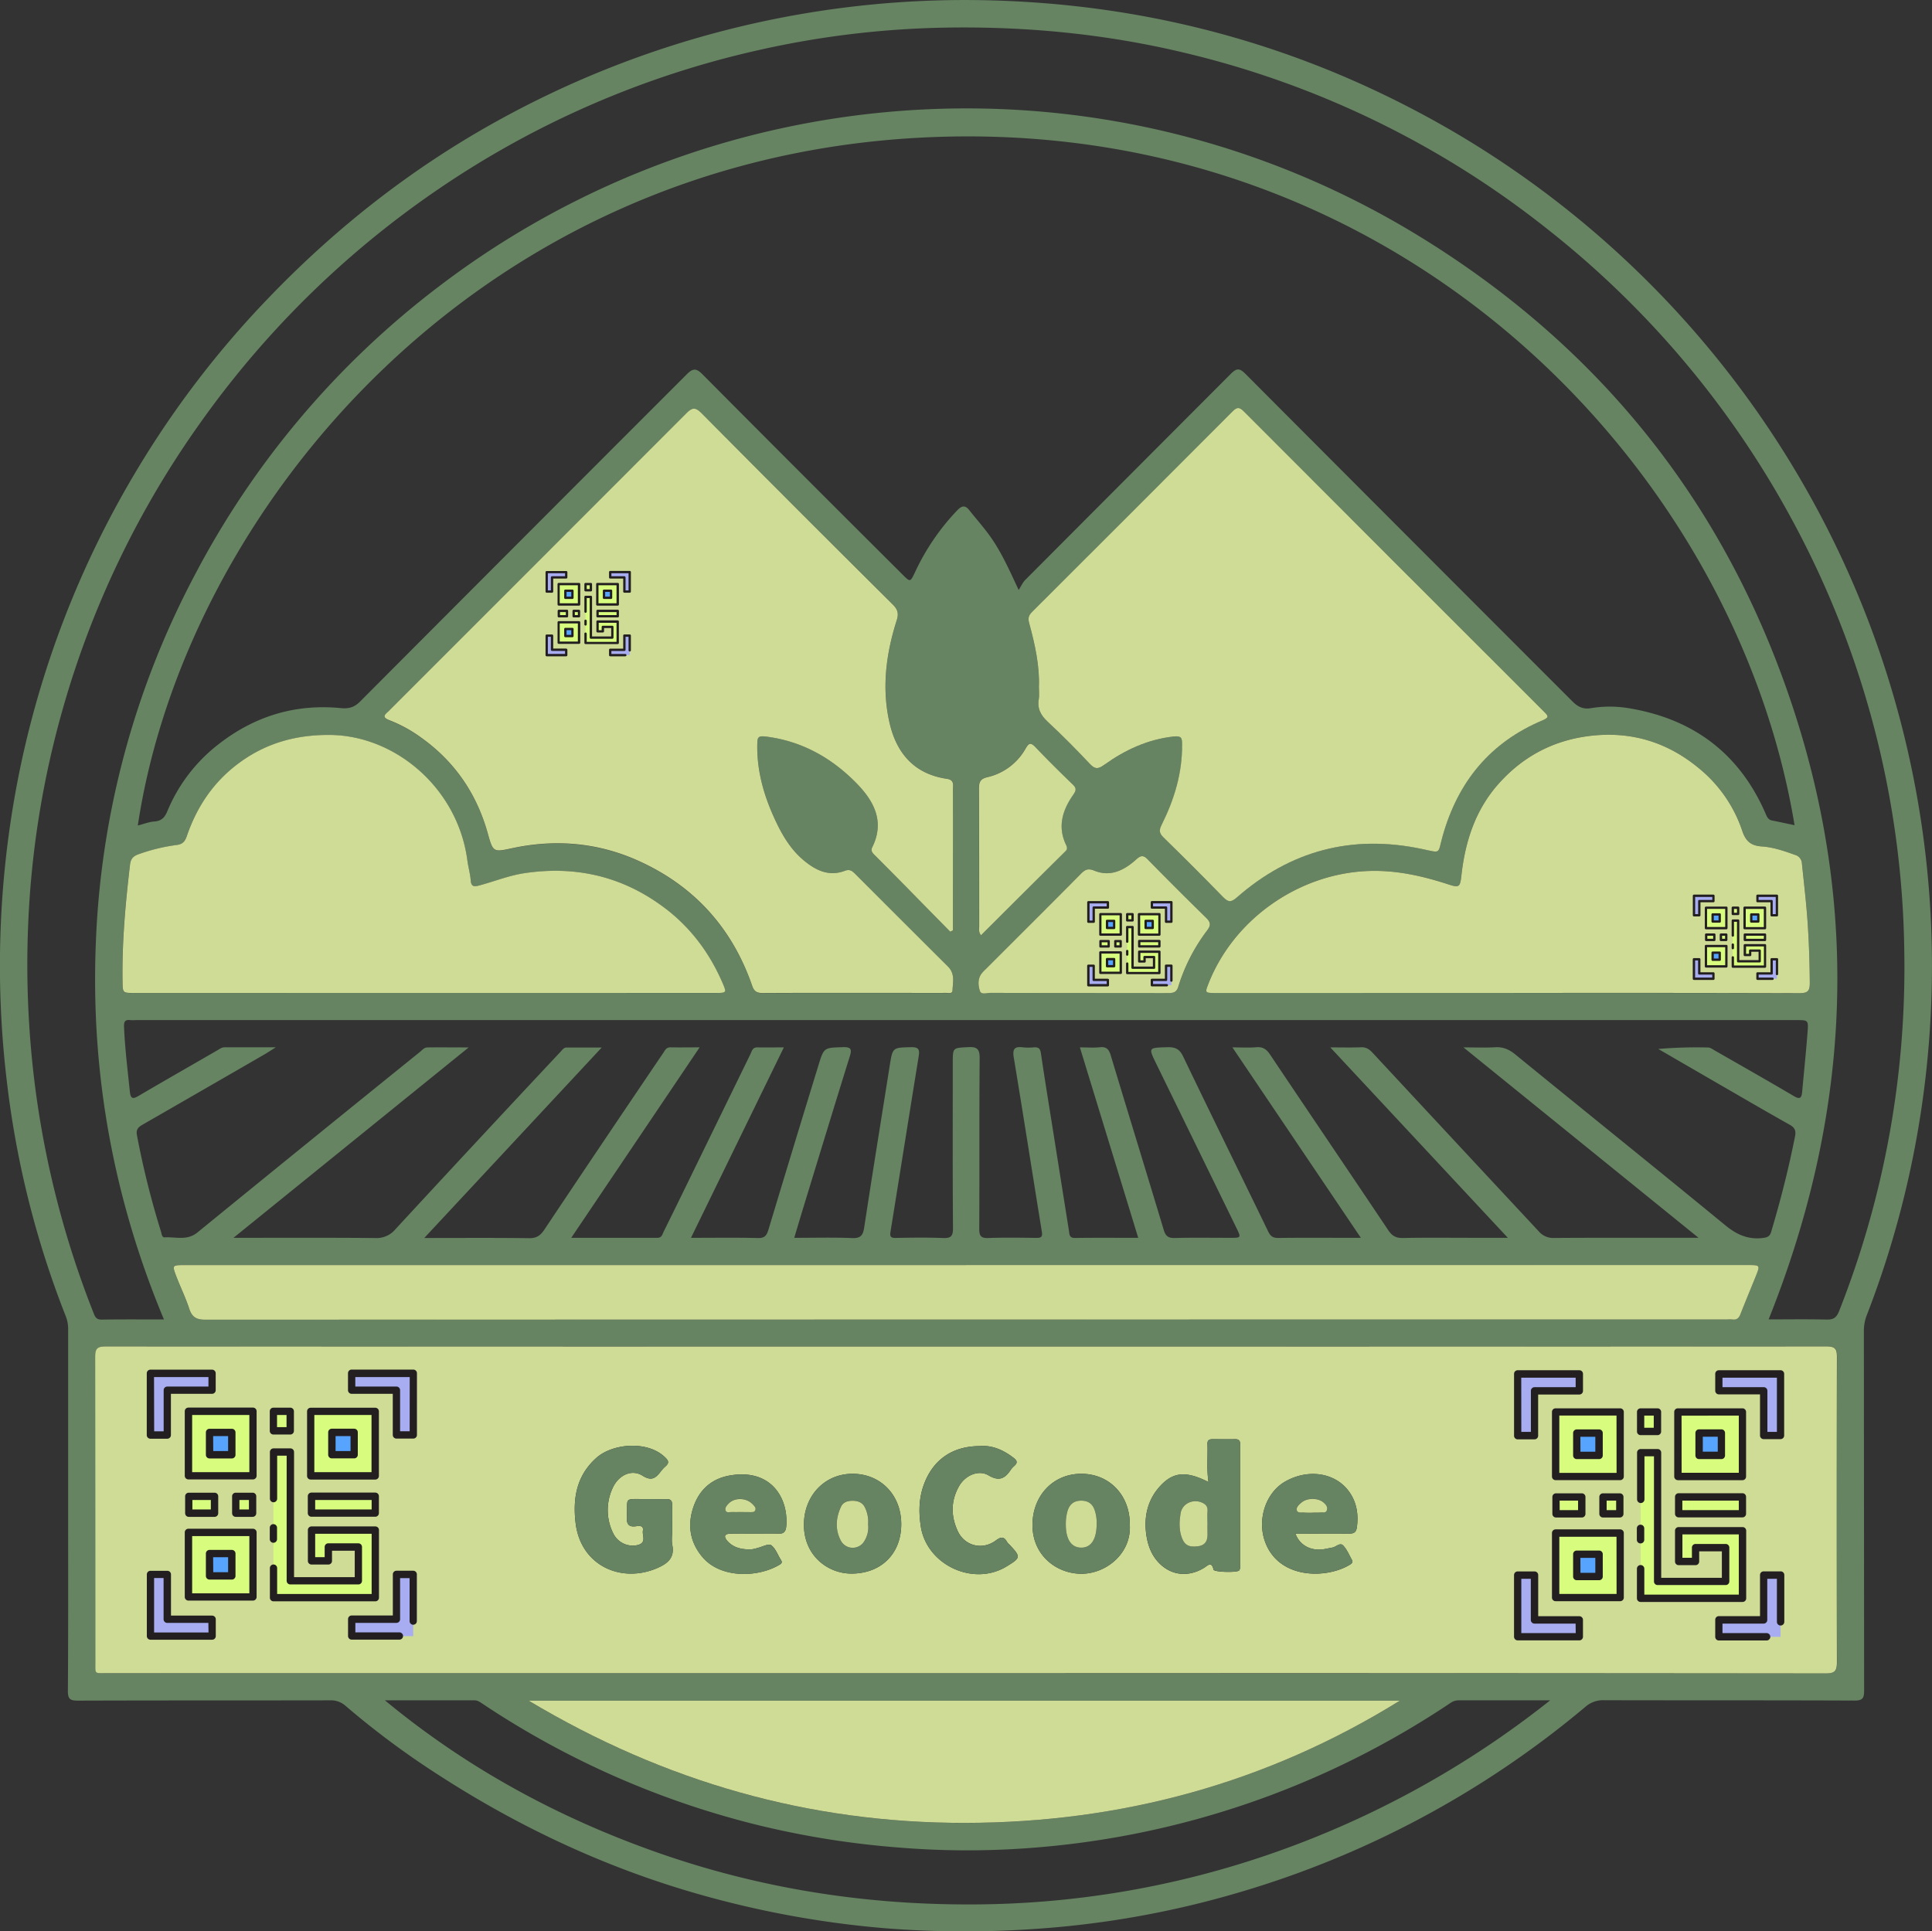 <svg xmlns="http://www.w3.org/2000/svg" viewBox="0 0 1065.06 1064.84"><rect x="0" y="0" width="1065.06" height="1064.84" fill="#333333" stroke="none"/><defs><style>.a7e91070-bc4e-4d7e-a1a4-375ce9b112ea{fill:#668362;}.e069c3a9-1290-428d-a99d-a7a75a876e99{fill:#cfdc96;}.ec5503ae-b2fc-4350-8cf0-207ea5f2789d{fill:#d7fc7e;}.e6e955ec-e082-4119-afd9-8e160ee00eeb{fill:#a7adf0;}.ffafc15d-45ce-401a-977b-63c6adf03024{fill:#57a4ff;}.bea5a0fc-33fd-4abe-9c27-42190133ddc3{fill:#231f20;}</style></defs><title>logo_transparent</title><g id="b431e0c3-126a-4307-81ab-2eb16d29cbba" data-name="Layer 1"><path class="a7e91070-bc4e-4d7e-a1a4-375ce9b112ea" d="M-378,647.25q0-49.75,0-99.49a19.36,19.36,0,0,0-1.22-7.3,516.45,516.45,0,0,1-32.52-129.28,537.27,537.27,0,0,1,6.05-167A528.74,528.74,0,0,1-339.42,72.51a525.48,525.48,0,0,1,72.53-94.36c36.85-38.27,78.21-70.68,124.65-96.48a532.33,532.33,0,0,1,260.33-67.12C213.79-185,303.26-161,386-112.69A533.93,533.93,0,0,1,613.77,155.22a533.07,533.07,0,0,1,34,234.53,531.13,531.13,0,0,1-34.14,149.7,23.61,23.61,0,0,0-1.68,8.69q.06,99.24.13,198.48c0,4.3-.88,5.52-5.39,5.5-46-.19-92-.08-138-.19a14.68,14.68,0,0,0-10.28,3.67A527.73,527.73,0,0,1,267.18,858,519.18,519.18,0,0,1,152.46,878.2a557.25,557.25,0,0,1-79.34-.48,538,538,0,0,1-100.52-18c-52.32-14.55-101-37.18-146.48-66.62A461.66,461.66,0,0,1-225.11,755a12,12,0,0,0-8.5-3c-46.33.09-92.66,0-139,.16-4.25,0-5.56-.8-5.53-5.36C-377.9,713.58-378,680.41-378,647.25ZM117,737q237,0,473.94.12c5.16,0,6.24-1.39,6.22-6.34q-.27-84,0-168c0-4.3-.74-5.93-5.6-5.92q-474.44.2-948.87,0c-4.68,0-5.72,1.34-5.7,5.82q.22,84,.1,168c0,7.12-.76,6.29,6.51,6.3ZM573.73,269.5C541.14,72,354.49-123.48,91.6-109.55-156-96.43-313.81,98.46-339.59,269.67c3.1-.78,6.1-2,9.18-2.22,3.89-.3,5.66-2.22,7.09-5.64a90.19,90.19,0,0,1,27.74-36.56c19.92-15.73,42.53-22.77,67.89-20.31,4.23.41,7.35-.32,10.6-3.58q90-90.33,180.14-180.47c3.46-3.47,5.33-3.32,8.68.05Q26.7,76.28,82,131.32c4.2,4.2,4.23,4.21,6.72-1a126.48,126.48,0,0,1,23.48-34.48c2.56-2.63,4.35-2.81,6.6,0,3.51,4.44,7.27,8.68,10.63,13.22C136,117.92,140.5,128,146,139.81c1.55-2.42,2.29-4.2,3.56-5.47Q206.19,77.54,262.88,20.72c3.53-3.56,5.11-3.1,8.37.17q90,90.3,180.14,180.46c3.08,3.09,6.08,4.32,10.1,3.62a64.08,64.08,0,0,1,22.36.29c34.8,6.16,59.7,25.17,73.88,57.78.74,1.7,1.35,3.41,3.49,3.84C565.37,267.71,569.51,268.61,573.73,269.5ZM-100.65,497c16.53,0,32,0,47.42,0,2.57,0,2.81-1.95,3.56-3.47q7.19-14.54,14.28-29.11,16.73-34.29,33.46-68.59C-1.12,394.2-.81,391.92,2,392c4.58.1,9.17,0,14.56,0L-34.64,497c12.94,0,24.93-.18,36.91.11C5.88,497.2,7,495.85,8,492.7q13.65-45.34,27.56-90.6c3.09-10.13,3.1-9.88,13.46-10.22,4.54-.14,5.17,1,3.88,5.11-8.51,27.28-16.82,54.62-25.18,81.95-1.8,5.89-3.56,11.8-5.44,18.06,11.11,0,21.44-.29,31.75.13,4.7.2,6.13-1.32,6.81-5.8,4.53-29.75,9.37-59.46,14.07-89.19,1.62-10.21,1.58-10,11.74-10.25,4.39-.12,4.83,1.47,4.22,5.17-5.22,32.17-10.3,64.35-15.51,96.52-.43,2.63,0,3.52,2.86,3.47,8.67-.15,17.34-.29,26,.05,4.3.17,5.6-.86,5.57-5.41-.23-30.33-.12-60.66-.12-91,0-8.71,0-8.37,8.55-8.83,5-.26,6.32,1.16,6.28,6.24-.26,31.32-.06,62.66-.22,94,0,3.89.95,5.14,5,5,8.82-.32,17.67-.18,26.5-.06,2.61,0,3.44-.56,3-3.37-5.19-32-10.16-64-15.47-96-.81-4.85.4-6.31,5.06-5.69a30,30,0,0,0,6,0c2.38-.16,3.48.5,3.88,3.17,2.18,14.8,4.61,29.57,6.95,44.34q4.26,26.86,8.54,53.71c.3,1.88.13,3.91,3.25,3.87,11.48-.16,23-.06,34.92-.06L179.75,392c4.17,0,7.69.29,11.13-.08s4.87,1.12,5.84,4.34c9.69,32.13,19.58,64.2,29.25,96.34,1,3.44,2.52,4.59,6.14,4.5,10.16-.28,20.33-.1,30.5-.1,6.09,0,6.1,0,3.33-5.68q-22-45.06-44-90.1c-4.5-9.23-4.51-9,6-9.31,4.31-.12,6.73.9,8.76,5.14,15.46,32.23,31.29,64.29,46.87,96.47,1.27,2.61,2.64,3.59,5.57,3.55,12.83-.17,25.66-.07,38.5-.07h7L263.83,392c5.11,0,9.13.27,13.09-.08,3.63-.33,5.67,1.05,7.65,4,21.67,32.34,43.53,64.55,65.19,96.89,2.1,3.15,4.27,4.35,8.06,4.28,12.83-.26,25.67-.1,38.5-.1h19.34L317.79,392c6.35,0,11.64.15,16.92-.06,2.81-.12,4.55,1.05,6.38,3q45.72,49.21,91.52,98.37a10.5,10.5,0,0,0,8.59,3.76c24.5-.17,49-.09,73.49-.09h6.1L391.2,392c6.73,0,12,.24,17.31-.07,4.45-.27,7.78,1.11,11.26,3.95,38.55,31.47,77.34,62.62,115.79,94.2,6.32,5.19,12.57,8,20.72,7,2.53-.3,3.82-.9,4.55-3.37C566,476.37,570.47,458.84,574,441c.59-3-.09-4.78-3-6.37-13.49-7.57-26.84-15.38-40.24-23.12q-16.08-9.3-32.16-18.64a251.37,251.37,0,0,1,27.47-.81c1.2,0,2.44.94,3.57,1.59,14.57,8.35,29.18,16.64,43.65,25.16,3.31,2,4.32,1.19,4.63-2.29,1-11.11,2.17-22.2,3-33.31.48-6.23.26-6.25-6.2-6.25H-340.71a24.83,24.83,0,0,1-3,0c-2.92-.35-3.59.85-3.47,3.72.5,12,2,23.88,3.22,35.8.45,4.16,1.88,4,5,2.14,14.33-8.43,28.8-16.65,43.2-25,1.3-.75,2.46-1.68,4.08-1.68,8.93,0,17.85,0,28.19,0-2.8,1.76-4.38,2.83-6,3.78q-33.69,19.47-67.43,38.87c-2.41,1.37-3.75,2.68-3.15,5.81a478.44,478.44,0,0,0,13.27,53.19c.37,1.19.47,3.23,2,3.15,6.09-.36,12.37,2,18.12-2.73q61.13-49.87,122.5-99.41c1.27-1,2.42-2.55,4.18-2.58,7.2-.09,14.4,0,22.82,0L-286.85,497c27.11,0,52.61-.12,78.1.11a13.5,13.5,0,0,0,11.15-4.82q45.4-49.17,91.16-98c.89-.95,1.66-2.2,3.18-2.21,6.2,0,12.4,0,19.42,0l-97.82,105c20.15,0,39-.14,57.78.11,4.07.05,6.21-1.42,8.37-4.65Q-82.9,443.71-50,395.17c1-1.48,1.68-3.23,4-3.19,5.09.09,10.19,0,16.13,0Zm-224.54,45q-41.73-99.88-37.57-206.87a471,471,0,0,1,54.08-202.61A478.49,478.49,0,0,1-173.17-27.87c155.47-118.21,370-131.73,540.22-27.22,101,62,170.48,150,206.88,263.06,36.31,112.79,29.51,224.18-14.49,334,10.95,0,21.45-.17,31.94.09,3.7.09,5.44-1,6.86-4.55a515.35,515.35,0,0,0,36-196.95A514,514,0,0,0,626,253.74a512.43,512.43,0,0,0-54.4-154,516,516,0,0,0-134-158.8,511.19,511.19,0,0,0-200.7-97.42c-42.15-10.06-84.87-14.3-128.16-13.79A506.11,506.11,0,0,0,2.9-157.89,511,511,0,0,0-173.62-81.36a519.1,519.1,0,0,0-131,128.29,512.9,512.9,0,0,0-76.94,160.64,508.78,508.78,0,0,0-18.33,113.56,530.72,530.72,0,0,0,3.77,93.18A520.52,520.52,0,0,0-363.76,539c.81,2.07,1.76,3.12,4.24,3.08C-348.36,541.91-337.2,542-325.19,542ZM108.28,328.22l1.51-.76V314.65c0-21.62,0-43.24,0-64.86,0-2.44.89-5.25-3.38-5.88-17.68-2.58-27.56-13.81-31.48-30.45-4.53-19.28-2.07-38.34,3.87-57,1.18-3.72.53-5.95-2.21-8.67Q23.77,95.29-28.74,42.46c-3.38-3.41-5.07-3.47-8.5,0q-81.46,81.84-163.22,163.39c-.35.36-.68.73-1.06,1.06-2.36,2-3.32,3.31.74,4.84a76.22,76.22,0,0,1,17.44,9.58c18.58,13.27,30.64,31,36.75,53,2.88,10.4,3.15,10.11,13.51,7.91,24-5.11,47.4-3,69.71,7.09,30.63,13.89,51.45,37.07,62.5,68.87,1.06,3,2.54,3.93,5.71,3.91,25.49-.13,51-.07,76.48-.07,8.16,0,16.33,0,24.49,0,1.36,0,3.63.71,3.72-1.34.18-4.5,1.53-9.18-2.48-13.14Q81.28,322,55.77,296.24c-1.63-1.63-3-2.57-5.6-1.59C41.3,298,34,294.34,27.35,288.73c-7.46-6.27-12.13-14.54-16.07-23.2-5.9-13-9.71-26.48-9.36-40.94.07-3.16.27-4.48,4.4-4,19.93,2.38,36.36,11.63,50.09,25.57,9.62,9.76,16,21.15,8.87,35.5-1.06,2.13.4,3.38,1.73,4.7q8.26,8.29,16.5,16.63Q95.92,315.6,108.28,328.22ZM157.16,193.3c0,2.92.28,4.8,0,6.57-1,5.29,1,9,4.93,12.62,8.05,7.48,15.8,15.3,23.32,23.32,2.89,3.08,4.7,2.64,7.78.43,11.5-8.22,24-14.06,38.33-15.64,4.36-.48,4.55.92,4.6,4.28.19,15.85-4.25,30.52-11.29,44.48-1.43,2.84-1.34,4.53,1,6.83C236.87,287,247.86,298,258.65,309.07c2.81,2.89,4.41,3,7.57.26q44.23-38.81,102-26.77c11,2.31,8.66,3,11.46-7,8.46-30.12,26.34-51.82,55.3-64,3.62-1.52,2.89-2.44.76-4.56Q352.79,124.2,270,41.22c-2.36-2.36-3.67-2.24-6,.05Q208.79,96.68,153.37,151.93c-1.85,1.85-2.33,3.39-1.59,6.09C155,169.9,157.64,181.93,157.16,193.3ZM415.51,362q80.46,0,160.92.09c4.26,0,5.73-.89,5.7-5.46-.09-11.49-.46-22.95-1.26-34.39-.74-10.59-2-21.15-3.09-31.72a5.11,5.11,0,0,0-3.79-4.65c-6-2.15-12-4.24-18.29-4.65-6-.39-8.93-2.94-10.8-8.58a75.36,75.36,0,0,0-24.17-34.74C504.05,224.15,484.92,218,463.35,220q-31.41,2.87-52.54,26.39c-13,14.44-18.63,31.91-20.74,50.8-.73,6.51-1.22,6.86-7.38,4.87-14.25-4.62-28.58-7.87-43.86-7.32-38.06,1.37-73.92,26.15-88.06,61.75-2.18,5.49-2.18,5.49,3.83,5.5Zm-597.68,0H-20.7c5.55,0,5.65-.2,3.52-5.21-7.25-17-18-31.35-33-42.38C-73,297.52-98.54,291.77-126.48,296c-8.59,1.29-16.65,4.58-25,6.8-2.73.72-4.37.63-4.63-2.9s-1.34-7.18-1.81-10.8c-5.16-39.7-39.5-69-75.73-69.31-18.46-.16-35,4.37-49.87,15.24-14,10.28-23.36,24-29,40.27-1,2.92-2.1,4.7-5.6,5.15a100.39,100.39,0,0,0-21.24,5.17c-3,1.07-4.21,2.72-4.56,5.7-2.5,21.31-4.45,42.65-4.12,64.15.1,6.57,0,6.58,6.38,6.58ZM116.94,512h-431.4c-6.05,0-6.19.06-4,6,2.27,6.06,5.18,11.9,7.18,18,1.53,4.68,3.9,6.12,8.9,6.12q419.4-.21,838.82-.12a21.29,21.29,0,0,1,3,0c2.38.33,3.59-.74,4.44-2.92,2.71-7,5.62-13.85,8.4-20.79,2.52-6.29,2.49-6.31-4.45-6.31ZM-124.12,752.19c74.84,44.75,154.75,67.52,240.66,67.38s166.19-21.84,239.58-67.38Zm-79.24-.19c45.14,37.35,95.59,64.73,150.47,84C2.23,855.34,59.2,864.5,117.51,864.52A506.67,506.67,0,0,0,287.36,835.8,521.66,521.66,0,0,0,439,752c-17.68,0-34,0-50.33,0a7.87,7.87,0,0,0-4.63,1.45,479.52,479.52,0,0,1-237.22,80.33A459.19,459.19,0,0,1,80,833.16,483.86,483.86,0,0,1,4.81,821.4a480.19,480.19,0,0,1-154.34-67.5C-150.9,753-152.2,752-154,752Q-178.69,752-203.36,752ZM179.06,362c16.49,0,33-.05,49.46,0,2.77,0,4.59-.39,5.52-3.49a99.81,99.81,0,0,1,15.81-30.91c2.08-2.8,2.18-4.45-.46-7q-16.32-15.83-32.16-32.14c-2.41-2.47-3.8-2.46-6.38-.12-6.57,5.93-14.1,9.89-23.14,6.23-3.28-1.33-5-.75-7.24,1.56-17.45,17.63-35,35.14-52.59,52.69a21.21,21.21,0,0,0-2.39,2.54c-2.15,3-1.8,6.6-.83,9.59.69,2.16,3.89,1,5.94,1C146.75,362,162.91,362,179.06,362Zm-53.82-31.81c15.69-15.65,31.09-31,46.52-46.37,1.18-1.17.91-2.21.28-3.54-4.77-10.06-1.88-19.18,4-27.6,1.75-2.49,1.73-3.69-.37-5.72-6.94-6.7-13.82-13.49-20.47-20.49-2.73-2.87-3.74-2.2-5.53.91a32.5,32.5,0,0,1-21,15.64c-3.62.89-4.63,2.39-4.61,6,.16,25.42.07,50.84.12,76.26C124.22,326.71,123.78,328.27,125.24,330.19Z" transform="translate(415.56 185.46)"/><path class="e069c3a9-1290-428d-a99d-a7a75a876e99" d="M117,737H-356.48c-7.27,0-6.5.82-6.51-6.3q0-84-.1-168c0-4.48,1-5.82,5.7-5.82q474.43.17,948.87,0c4.86,0,5.61,1.62,5.6,5.92q-.2,84,0,168c0,5-1.06,6.35-6.22,6.34Q353.92,736.9,117,737ZM250.66,631.65c-11.61-5.88-18.74-5.78-25.75,1.27-7.47,7.51-10,17.06-8.6,27.44.83,6.07,2.84,11.76,7.46,16.3,6.65,6.56,15.95,7.53,24.47,2.27,1.95-1.2,4.09-3.84,5.18,1,.32,1.45,13.19,1.75,14.18.42a4.14,4.14,0,0,0,.54-2.34q0-33.44,0-66.88c0-2-.54-3.15-2.79-3.1-4.16.07-8.32,0-12.48,0-1.81,0-2.86.57-2.8,2.56C250.34,617.47,249.55,624.42,250.66,631.65ZM-45,658c0-4.5-.1-9,0-13.5.09-2.59-.86-3.57-3.47-3.47-4,.16-8,0-12,0-11.42,0-9-1-9.54,9.64-.2,4,.84,6,5.18,5.32,1.73-.26,4.18-.43,3.68,2.45-.47,2.71,2.16,6.55-2.7,7.9a11.94,11.94,0,0,1-13.49-6.09,28.72,28.72,0,0,1-.59-25.08c3.25-7.43,10.66-10.83,16.65-7,5.19,3.3,7.42.95,10.14-2.53a18.06,18.06,0,0,1,2.37-2.57c2.5-2.17,1.61-3.45-.59-5.47-9.59-8.83-28.53-7.24-37.45.73-10.85,9.7-13.06,22.07-11.44,35.85,2.76,23.61,25.32,33.65,45.33,24.75,5.4-2.4,9.34-5.57,8-12.47C-45.45,663.79-45,660.86-45,658ZM.32,660.1v0c4.32,0,8.66-.19,13,0,3.28.19,4.33-1.18,4.58-4.27C19.11,640.19,9.28,624.23-13,628c-10.36,1.74-17.15,8-20.36,17.63-3.31,9.88-1.84,19.36,5.2,27.54,10.09,11.73,30.51,11.14,42.32,4.07,1.3-.78,1.61-1.41.76-2.72-1.78-2.75-2.92-6.32-5.38-8.07-1.41-1-4.89.92-7.45,1.52a17.66,17.66,0,0,1-3.84.85c-4.92,0-9.6-.86-13-4.89-1.87-2.23-1.39-3.72,1.64-3.79C-8.66,660-4.17,660.1.32,660.1Zm298.27,0c10.06,0,19.68-.09,29.31,0,2.77,0,4.18-.57,4.57-3.63,1-7.6-.31-14.65-5.15-20.61-7.84-9.66-22.36-11.39-34.47-4.43-10.69,6.15-15.47,20.94-11,33.18,7.61,20.83,34.09,20.51,46.95,12.48.95-.6,1.56-1.37.95-2.45-1.53-2.75-2.76-5.82-4.86-8-1.76-1.84-3.89.8-5.92,1.13-1.8.3-3.57.78-5.38,1C306.79,669.6,300.79,666.33,298.59,660.08ZM81.27,655.22c.17-16.12-11.07-28-26.61-28.12-15.12-.12-26.38,11.4-27,26.7-.75,17.91,12.8,28.31,26.13,28.32C70,682.14,81.1,671.41,81.27,655.22Zm126-.17c.12-16.08-11.27-28-26.77-27.95-15.17,0-26.22,11.49-26.85,26.87-.71,17.42,12.54,27.89,26.29,28.24C193.83,682.57,208.32,671.18,207.26,655.05Zm-82.74-43.22c-15.2,0-25.9,7.68-30.86,21.4C91,640.62,90.85,648.08,92,655.76c3,21.34,28.75,33.64,47.19,22.5,8-4.84,8.09-5.32,1.86-12a8.11,8.11,0,0,1-1.36-1.46c-1.67-3-3.23-3.21-6.19-1-7.35,5.55-17.19,3.19-21.06-5.09s-3.89-16.78.75-24.88c3.37-5.89,10.71-9.13,16.18-5.89,5.89,3.5,9.1,1.74,12.28-3.05a12.06,12.06,0,0,1,2-2.19c1.78-1.63,1.59-2.81-.37-4.34C137.56,613.94,131.34,611.21,124.52,611.83Z" transform="translate(415.56 185.46)"/><path class="e069c3a9-1290-428d-a99d-a7a75a876e99" d="M108.28,328.22Q95.89,315.62,83.51,303q-8.22-8.34-16.5-16.63c-1.33-1.32-2.79-2.57-1.73-4.7,7.14-14.35.75-25.74-8.87-35.5C42.68,232.23,26.25,223,6.32,220.6c-4.13-.49-4.33.83-4.4,4-.35,14.46,3.46,28,9.36,40.94,3.94,8.66,8.61,16.93,16.07,23.2C34,294.34,41.3,298,50.17,294.65c2.63-1,4,0,5.6,1.59q25.59,25.68,51.28,51.24c4,4,2.66,8.64,2.48,13.14-.09,2.05-2.36,1.33-3.72,1.34-8.16.07-16.33,0-24.49,0-25.5,0-51-.06-76.48.07-3.17,0-4.65-.86-5.71-3.91-11-31.8-31.87-55-62.5-68.87-22.31-10.12-45.75-12.2-69.71-7.09-10.36,2.2-10.63,2.49-13.51-7.91-6.11-22-18.17-39.72-36.75-53a76.22,76.22,0,0,0-17.44-9.58c-4.06-1.53-3.1-2.83-.74-4.84.38-.33.71-.7,1.06-1.06Q-118.8,124.17-37.24,42.43c3.43-3.44,5.12-3.38,8.5,0Q23.73,95.33,76.58,147.81c2.74,2.72,3.39,4.95,2.21,8.67-5.94,18.64-8.4,37.7-3.87,57,3.92,16.64,13.8,27.87,31.48,30.45,4.27.63,3.38,3.44,3.38,5.88.06,21.62,0,43.24,0,64.86v12.81Z" transform="translate(415.56 185.46)"/><path class="e069c3a9-1290-428d-a99d-a7a75a876e99" d="M157.16,193.3c.48-11.37-2.13-23.4-5.38-35.28-.74-2.7-.26-4.24,1.59-6.09Q208.77,96.67,264,41.27c2.29-2.29,3.6-2.41,6-.05q82.8,83,165.76,165.82c2.13,2.12,2.86,3-.76,4.56-29,12.16-46.84,33.86-55.3,64-2.8,10-.48,9.29-11.46,7q-57.63-12.13-102,26.77c-3.16,2.77-4.76,2.63-7.57-.26C247.86,298,236.87,287,225.79,276.19c-2.35-2.3-2.44-4-1-6.83,7-14,11.48-28.63,11.29-44.48,0-3.36-.24-4.76-4.6-4.28-14.36,1.58-26.83,7.42-38.33,15.64-3.08,2.21-4.89,2.65-7.78-.43-7.52-8-15.27-15.84-23.32-23.32-3.9-3.61-5.89-7.33-4.93-12.62C157.44,198.1,157.16,196.22,157.16,193.3Z" transform="translate(415.56 185.46)"/><path class="e069c3a9-1290-428d-a99d-a7a75a876e99" d="M415.51,362H254.6c-6,0-6,0-3.83-5.5,14.14-35.6,50-60.38,88.06-61.75,15.28-.55,29.61,2.7,43.86,7.32,6.16,2,6.65,1.64,7.38-4.87,2.11-18.89,7.76-36.36,20.74-50.8q21.07-23.46,52.54-26.39c21.57-2,40.7,4.14,57.38,17.89a75.36,75.36,0,0,1,24.17,34.74c1.87,5.64,4.77,8.19,10.8,8.58,6.26.41,12.32,2.5,18.29,4.65a5.11,5.11,0,0,1,3.79,4.65c1.08,10.57,2.35,21.13,3.09,31.72.8,11.44,1.17,22.9,1.26,34.39,0,4.57-1.44,5.47-5.7,5.46Q496,361.88,415.51,362Z" transform="translate(415.56 185.46)"/><path class="e069c3a9-1290-428d-a99d-a7a75a876e99" d="M-182.17,362H-341.63c-6.36,0-6.28,0-6.38-6.58-.33-21.5,1.62-42.84,4.12-64.15.35-3,1.57-4.63,4.56-5.7a100.39,100.39,0,0,1,21.24-5.17c3.5-.45,4.6-2.23,5.6-5.15,5.62-16.3,14.95-30,29-40.27,14.85-10.87,31.41-15.4,49.87-15.24,36.23.32,70.57,29.61,75.73,69.31.47,3.62,1.55,7.18,1.81,10.8s1.9,3.62,4.63,2.9c8.34-2.22,16.4-5.51,25-6.8,27.94-4.18,53.5,1.57,76.34,18.45,14.94,11,25.71,25.35,33,42.38,2.13,5,2,5.21-3.52,5.21Z" transform="translate(415.56 185.46)"/><path class="e069c3a9-1290-428d-a99d-a7a75a876e99" d="M116.94,512H547.85c6.94,0,7,0,4.45,6.31-2.78,6.94-5.69,13.83-8.4,20.79-.85,2.18-2.06,3.25-4.44,2.92a21.29,21.29,0,0,0-3,0q-419.41,0-838.82.12c-5,0-7.37-1.44-8.9-6.12-2-6.15-4.91-12-7.18-18-2.22-5.89-2.08-5.94,4-6h431.4Z" transform="translate(415.56 185.46)"/><path class="e069c3a9-1290-428d-a99d-a7a75a876e99" d="M-124.12,752.19H356.12c-73.39,45.54-153.68,67.24-239.58,67.38S-49.28,796.94-124.12,752.19Z" transform="translate(415.56 185.46)"/><path class="e069c3a9-1290-428d-a99d-a7a75a876e99" d="M179.06,362c-16.15,0-32.31,0-48.46-.05-2,0-5.25,1.18-5.94-1-1-3-1.32-6.59.83-9.59a21.21,21.21,0,0,1,2.39-2.54c17.55-17.55,35.14-35.06,52.59-52.69,2.29-2.31,4-2.89,7.24-1.56,9,3.66,16.57-.3,23.14-6.23,2.58-2.34,4-2.35,6.38.12q15.89,16.27,32.16,32.14c2.64,2.57,2.54,4.22.46,7A99.81,99.81,0,0,0,234,358.55c-.93,3.1-2.75,3.51-5.52,3.49C212,362,195.55,362,179.06,362Z" transform="translate(415.56 185.46)"/><path class="e069c3a9-1290-428d-a99d-a7a75a876e99" d="M125.24,330.19c-1.46-1.92-1-3.48-1-4.89,0-25.42,0-50.84-.12-76.26,0-3.63,1-5.13,4.61-6a32.5,32.5,0,0,0,21-15.64c1.79-3.11,2.8-3.78,5.53-.91,6.65,7,13.53,13.79,20.47,20.49,2.1,2,2.12,3.23.37,5.72-5.9,8.42-8.79,17.54-4,27.6.63,1.33.9,2.37-.28,3.54C156.33,299.17,140.93,314.54,125.24,330.19Z" transform="translate(415.56 185.46)"/><path class="a7e91070-bc4e-4d7e-a1a4-375ce9b112ea" d="M250.66,631.65c-1.11-7.23-.32-14.18-.55-21.1-.06-2,1-2.58,2.8-2.56,4.16,0,8.32.07,12.48,0,2.25,0,2.79,1.11,2.79,3.1q0,33.43,0,66.88a4.14,4.14,0,0,1-.54,2.34c-1,1.33-13.86,1-14.18-.42-1.09-4.8-3.23-2.16-5.18-1-8.52,5.26-17.82,4.29-24.47-2.27-4.62-4.54-6.63-10.23-7.46-16.3-1.4-10.38,1.13-19.93,8.6-27.44C231.92,625.87,239.05,625.77,250.66,631.65Zm-.56,22.75c0-2.17-.16-4.34,0-6.49.25-2.52-.74-3.92-3-4.94-5-2.23-11,.46-11.86,6-.62,4-.88,8.27.36,12.34,1.52,5,4,6.48,9.37,5.73,4.49-.61,5.37-3.76,5.13-7.65C250,657.73,250.1,656.06,250.1,654.4Z" transform="translate(415.56 185.46)"/><path class="a7e91070-bc4e-4d7e-a1a4-375ce9b112ea" d="M-45,658c0,2.83-.45,5.76.09,8.48,1.38,6.9-2.56,10.07-8,12.47-20,8.9-42.57-1.14-45.33-24.75-1.62-13.78.59-26.15,11.44-35.85,8.92-8,27.86-9.56,37.45-.73,2.2,2,3.09,3.3.59,5.47a18.06,18.06,0,0,0-2.37,2.57c-2.72,3.48-4.95,5.83-10.14,2.53-6-3.81-13.4-.41-16.65,7a28.72,28.72,0,0,0,.59,25.08,11.94,11.94,0,0,0,13.49,6.09c4.86-1.35,2.23-5.19,2.7-7.9.5-2.88-1.95-2.71-3.68-2.45-4.34.63-5.38-1.34-5.18-5.32.53-10.59-1.88-9.59,9.54-9.64,4,0,8,.12,12,0,2.61-.1,3.56.88,3.47,3.47C-45.1,649-45,653.53-45,658Z" transform="translate(415.56 185.46)"/><path class="a7e91070-bc4e-4d7e-a1a4-375ce9b112ea" d="M.32,660.1c-4.49,0-9-.07-13.47,0-3,.07-3.51,1.56-1.64,3.79,3.4,4,8.08,4.91,13,4.89A17.66,17.66,0,0,0,2.05,668c2.56-.6,6-2.52,7.45-1.52,2.46,1.75,3.6,5.32,5.38,8.07.85,1.31.54,1.94-.76,2.72-11.81,7.07-32.23,7.66-42.32-4.07-7-8.18-8.51-17.66-5.2-27.54C-30.19,636-23.4,629.73-13,628c22.32-3.76,32.15,12.2,30.91,27.86-.25,3.09-1.3,4.46-4.58,4.27-4.31-.24-8.65,0-13,0Zm-7.86-11.92c1.83,0,3.66.05,5.48,0,1.11,0,2.49.25,2.93-1.23.4-1.32-.63-2.12-1.4-3-3.39-3.73-10-4-13.35-.53-1,1.06-2.26,2.37-1.69,3.87s2.31.75,3.55.84C-10.53,648.25-9,648.17-7.54,648.18Z" transform="translate(415.56 185.46)"/><path class="a7e91070-bc4e-4d7e-a1a4-375ce9b112ea" d="M298.59,660.08c2.2,6.25,8.2,9.52,15,8.67,1.81-.22,3.58-.7,5.38-1,2-.33,4.16-3,5.92-1.13,2.1,2.23,3.33,5.3,4.86,8,.61,1.08,0,1.85-.95,2.45-12.86,8-39.34,8.35-46.95-12.48-4.47-12.24.31-27,11-33.18,12.11-7,26.63-5.23,34.47,4.43,4.84,6,6.11,13,5.15,20.61-.39,3.06-1.8,3.67-4.57,3.63C318.27,660,308.65,660.08,298.59,660.08Zm10.5-11.62a25.07,25.07,0,0,0,3.42-.19c1.19-.18,2.91.46,3.41-1.23s-.59-3.13-1.91-4.25c-2.95-2.49-8.9-2.53-12,0-1.39,1.14-3.2,2.62-2.65,4.41s2.87.9,4.4,1.19A37.59,37.59,0,0,0,309.09,648.46Z" transform="translate(415.56 185.46)"/><path class="a7e91070-bc4e-4d7e-a1a4-375ce9b112ea" d="M81.27,655.22c-.17,16.19-11.3,26.92-27.5,26.9-13.33,0-26.88-10.41-26.13-28.32.64-15.3,11.9-26.82,27-26.7C70.2,627.23,81.44,639.1,81.27,655.22ZM63,655a17.86,17.86,0,0,0-1.65-9.27C60,643,57.66,642,54.81,641.92s-5.53.56-6.78,3.29C45.18,651.39,44.72,657.8,48,664a7.41,7.41,0,0,0,13,.14A14.24,14.24,0,0,0,63,655Z" transform="translate(415.56 185.46)"/><path class="a7e91070-bc4e-4d7e-a1a4-375ce9b112ea" d="M207.26,655.05c1.06,16.13-13.43,27.52-27.33,27.16-13.75-.35-27-10.82-26.29-28.24.63-15.38,11.68-26.86,26.85-26.87C196,627.09,207.38,639,207.26,655.05Zm-18.26-.4a21.46,21.46,0,0,0-.91-6.92c-1.15-3.92-3.6-5.84-7.63-5.82s-6.44,2-7.58,5.9a25.75,25.75,0,0,0-.88,7.39c0,8,3,12.48,8.29,12.62C185.84,668,189,663.37,189,654.65Z" transform="translate(415.56 185.46)"/><path class="a7e91070-bc4e-4d7e-a1a4-375ce9b112ea" d="M124.52,611.83c6.82-.62,13,2.11,18.75,6.57,2,1.53,2.15,2.71.37,4.34a12.06,12.06,0,0,0-2,2.19c-3.18,4.79-6.39,6.55-12.28,3.05-5.47-3.24-12.81,0-16.18,5.89-4.64,8.1-4.6,16.63-.75,24.88s13.71,10.64,21.06,5.09c3-2.23,4.52-2.05,6.19,1a8.11,8.11,0,0,0,1.36,1.46c6.23,6.66,6.15,7.14-1.86,12C120.7,689.4,95,677.1,92,655.76c-1.1-7.68-1-15.14,1.71-22.53C98.62,619.51,109.32,611.87,124.52,611.83Z" transform="translate(415.56 185.46)"/><path class="e069c3a9-1290-428d-a99d-a7a75a876e99" d="M250.1,654.4c0,1.66-.08,3.33,0,5,.24,3.89-.64,7-5.13,7.65-5.41.75-7.85-.77-9.37-5.73-1.24-4.07-1-8.31-.36-12.34.86-5.54,6.89-8.23,11.86-6,2.28,1,3.27,2.42,3,4.94C249.94,650.06,250.1,652.23,250.1,654.4Z" transform="translate(415.56 185.46)"/><path class="e069c3a9-1290-428d-a99d-a7a75a876e99" d="M-7.54,648.18c-1.49,0-3,.07-4.48,0-1.24-.09-3,.67-3.55-.84s.66-2.81,1.69-3.87c3.38-3.49,10-3.2,13.35.53.77.85,1.8,1.65,1.4,3-.44,1.48-1.82,1.19-2.93,1.23C-3.88,648.23-5.71,648.18-7.54,648.18Z" transform="translate(415.56 185.46)"/><path class="e069c3a9-1290-428d-a99d-a7a75a876e99" d="M309.09,648.46a37.59,37.59,0,0,1-5.33,0c-1.53-.29-3.87.54-4.4-1.19s1.26-3.27,2.65-4.41c3.1-2.56,9.05-2.52,12,0,1.32,1.12,2.44,2.44,1.91,4.25s-2.22,1.05-3.41,1.23A25.07,25.07,0,0,1,309.09,648.46Z" transform="translate(415.56 185.46)"/><path class="e069c3a9-1290-428d-a99d-a7a75a876e99" d="M63,655A14.24,14.24,0,0,1,61,664.09,7.41,7.41,0,0,1,48,664c-3.26-6.15-2.8-12.56.05-18.74,1.25-2.73,4-3.37,6.78-3.29S60,643,61.3,645.74A17.86,17.86,0,0,1,63,655Z" transform="translate(415.56 185.46)"/><path class="e069c3a9-1290-428d-a99d-a7a75a876e99" d="M189,654.65c0,8.72-3.16,13.31-8.71,13.17-5.33-.14-8.26-4.61-8.29-12.62a25.75,25.75,0,0,1,.88-7.39c1.14-3.9,3.53-5.89,7.58-5.9s6.48,1.9,7.63,5.82A21.46,21.46,0,0,1,189,654.65Z" transform="translate(415.56 185.46)"/></g><g id="a9458f6d-ffa8-4c8d-91cc-8bfff8f31e98" data-name="Layer 2"><path class="ec5503ae-b2fc-4350-8cf0-207ea5f2789d" d="M509.44,593H545v35.6h-35.6Z" transform="translate(415.56 185.46)"/><path class="ec5503ae-b2fc-4350-8cf0-207ea5f2789d" d="M442,593h35.6v35.6H442Z" transform="translate(415.56 185.46)"/><path class="ec5503ae-b2fc-4350-8cf0-207ea5f2789d" d="M442,659.78h35.6v35.6H442Z" transform="translate(415.56 185.46)"/><path class="e6e955ec-e082-4119-afd9-8e160ee00eeb" d="M455.1,572h-34v34h9.32V581.35H455.1Z" transform="translate(415.56 185.46)"/><path class="e6e955ec-e082-4119-afd9-8e160ee00eeb" d="M455.1,717h-34v-34h9.32v24.73H455.1Z" transform="translate(415.56 185.46)"/><path class="e6e955ec-e082-4119-afd9-8e160ee00eeb" d="M532,572h34v34h-9.31V581.35H532Z" transform="translate(415.56 185.46)"/><path class="e6e955ec-e082-4119-afd9-8e160ee00eeb" d="M532,717h34v-34h-9.31v24.73H532Z" transform="translate(415.56 185.46)"/><path class="ffafc15d-45ce-401a-977b-63c6adf03024" d="M521.08,604.63H533.4V617H521.08Z" transform="translate(415.56 185.46)"/><path class="ffafc15d-45ce-401a-977b-63c6adf03024" d="M453.66,604.63H466V617H453.66Z" transform="translate(415.56 185.46)"/><path class="ffafc15d-45ce-401a-977b-63c6adf03024" d="M453.66,671.42H466v12.32H453.66Z" transform="translate(415.56 185.46)"/><path class="ec5503ae-b2fc-4350-8cf0-207ea5f2789d" d="M488.87,593h9.31v10.77h-9.31Z" transform="translate(415.56 185.46)"/><path class="ec5503ae-b2fc-4350-8cf0-207ea5f2789d" d="M509.83,639.84H545v9.32H509.83Z" transform="translate(415.56 185.46)"/><path class="ec5503ae-b2fc-4350-8cf0-207ea5f2789d" d="M442.22,639.84h14.24v9.32H442.22Z" transform="translate(415.56 185.46)"/><path class="ec5503ae-b2fc-4350-8cf0-207ea5f2789d" d="M509.83,658.47v17h9.32v-7.66h16.57v18.66H498.18v-71h-9.31v80.35H545V658.47Z" transform="translate(415.56 185.46)"/><path class="ec5503ae-b2fc-4350-8cf0-207ea5f2789d" d="M468.11,639.84h9.31v9.32h-9.31Z" transform="translate(415.56 185.46)"/><path class="bea5a0fc-33fd-4abe-9c27-42190133ddc3" d="M421.06,608.11h9.32a2,2,0,0,0,2-2V583.39H455.1a2,2,0,0,0,2-2V572a2,2,0,0,0-2-2h-34a2,2,0,0,0-2,2v34A2,2,0,0,0,421.06,608.11Zm2-34h30v5.24H430.38a2,2,0,0,0-2,2V604H423.1Z" transform="translate(415.56 185.46)"/><path class="bea5a0fc-33fd-4abe-9c27-42190133ddc3" d="M455.1,705.61H432.41V682.93a2,2,0,0,0-2-2h-9.32a2,2,0,0,0-2,2v34a2,2,0,0,0,2,2h34a2,2,0,0,0,2-2v-9.31a2,2,0,0,0-2-2Zm-2,9.32h-30V685h5.24v22.69a2,2,0,0,0,2,2h22.69Z" transform="translate(415.56 185.46)"/><path class="bea5a0fc-33fd-4abe-9c27-42190133ddc3" d="M566,570H532a2,2,0,0,0-2,2v9.31a2,2,0,0,0,2,2h22.69v22.68a2,2,0,0,0,2,2H566a2,2,0,0,0,2-2V572A2,2,0,0,0,566,570Zm-2,34h-5.24V581.35a2,2,0,0,0-2-2H534v-5.24h30Z" transform="translate(415.56 185.46)"/><path class="bea5a0fc-33fd-4abe-9c27-42190133ddc3" d="M566,680.89h-9.31a2,2,0,0,0-2,2v22.68H532a2,2,0,0,0-2,2h0V717a2,2,0,0,0,2,2h26.33a2,2,0,1,0,0-4.07H534v-5.24h22.69a2,2,0,0,0,2-2V685H564v23.71a2,2,0,0,0,4.08,0V682.93A2,2,0,0,0,566,680.89Z" transform="translate(415.56 185.46)"/><path class="bea5a0fc-33fd-4abe-9c27-42190133ddc3" d="M509.44,630.63H545a2,2,0,0,0,2-2V593a2,2,0,0,0-2-2h-35.6a2,2,0,0,0-2,2h0v35.6a2,2,0,0,0,2,2Zm2-35.6H543v31.52H511.47Z" transform="translate(415.56 185.46)"/><path class="bea5a0fc-33fd-4abe-9c27-42190133ddc3" d="M533.4,602.59H521.08a2,2,0,0,0-2,2h0V617a2,2,0,0,0,2,2H533.4a2,2,0,0,0,2-2V604.63A2,2,0,0,0,533.4,602.59Zm-2,12.32h-8.25v-8.24h8.25Z" transform="translate(415.56 185.46)"/><path class="bea5a0fc-33fd-4abe-9c27-42190133ddc3" d="M453.66,619H466a2,2,0,0,0,2-2h0V604.63a2,2,0,0,0-2-2H453.66a2,2,0,0,0-2,2V617A2,2,0,0,0,453.66,619Zm2-12.32h8.24v8.24H455.7Z" transform="translate(415.56 185.46)"/><path class="bea5a0fc-33fd-4abe-9c27-42190133ddc3" d="M453.66,685.77H466a2,2,0,0,0,2-2h0V671.42a2,2,0,0,0-2-2H453.66a2,2,0,0,0-2,2v12.32A2,2,0,0,0,453.66,685.77Zm2-12.32h8.24v8.25H455.7Z" transform="translate(415.56 185.46)"/><path class="bea5a0fc-33fd-4abe-9c27-42190133ddc3" d="M477.62,591H442a2,2,0,0,0-2,2v35.6a2,2,0,0,0,2,2h35.6a2,2,0,0,0,2-2h0V593a2,2,0,0,0-2-2Zm-2,35.6H444.05V595h31.53Z" transform="translate(415.56 185.46)"/><path class="bea5a0fc-33fd-4abe-9c27-42190133ddc3" d="M477.62,657.74H442a2,2,0,0,0-2,2v35.6a2,2,0,0,0,2,2h35.6a2,2,0,0,0,2-2h0v-35.6a2,2,0,0,0-2-2Zm-2,35.6H444.05V661.81h31.53Z" transform="translate(415.56 185.46)"/><path class="bea5a0fc-33fd-4abe-9c27-42190133ddc3" d="M488.87,605.79h9.31a2,2,0,0,0,2-2V593a2,2,0,0,0-2-2h-9.31a2,2,0,0,0-2,2v10.77A2,2,0,0,0,488.87,605.79Zm2-10.76h5.24v6.69h-5.24Z" transform="translate(415.56 185.46)"/><path class="bea5a0fc-33fd-4abe-9c27-42190133ddc3" d="M545,637.81H509.83a2,2,0,0,0-2,2v9.32a2,2,0,0,0,2,2H545a2,2,0,0,0,2-2v-9.32A2,2,0,0,0,545,637.81Zm-2,9.31H511.87v-5.24H543Z" transform="translate(415.56 185.46)"/><path class="bea5a0fc-33fd-4abe-9c27-42190133ddc3" d="M442.22,651.19h14.24a2,2,0,0,0,2-2v-9.32a2,2,0,0,0-2-2H442.22a2,2,0,0,0-2,2v9.32A2,2,0,0,0,442.22,651.19Zm2-9.31h10.17v5.24H444.25Z" transform="translate(415.56 185.46)"/><path class="bea5a0fc-33fd-4abe-9c27-42190133ddc3" d="M547.07,695.76V658.47a2,2,0,0,0-2-2H509.83a2,2,0,0,0-2,2v17a2,2,0,0,0,2,2h9.32a2,2,0,0,0,2-2v-5.62h12.51v14.59H500.22v-69a2,2,0,0,0-2-2h-9.31a2,2,0,0,0-2,2v25.74a2,2,0,0,0,4.08,0V617.44h5.24v69a2,2,0,0,0,2,2h37.54a2,2,0,0,0,2-2V667.78a2,2,0,0,0-2-2H519.15a2,2,0,0,0-2,2v5.63h-5.24v-12.9H543v33.21H490.91V679.45a2,2,0,1,0-4.08,0v16.31a2,2,0,0,0,2,2H545A2,2,0,0,0,547.07,695.76Z" transform="translate(415.56 185.46)"/><path class="bea5a0fc-33fd-4abe-9c27-42190133ddc3" d="M488.87,665.48a2,2,0,0,0,2-2v-6.28a2,2,0,0,0-4.08,0v6.28A2,2,0,0,0,488.87,665.48Z" transform="translate(415.56 185.46)"/><path class="bea5a0fc-33fd-4abe-9c27-42190133ddc3" d="M477.42,651.19a2,2,0,0,0,2-2v-9.32a2,2,0,0,0-2-2h-9.31a2,2,0,0,0-2,2h0v9.32a2,2,0,0,0,2,2h9.31Zm-7.28-9.31h5.24v5.24h-5.24Z" transform="translate(415.56 185.46)"/><path class="ec5503ae-b2fc-4350-8cf0-207ea5f2789d" d="M-244.28,592.64h35.6v35.6h-35.6Z" transform="translate(415.56 185.46)"/><path class="ec5503ae-b2fc-4350-8cf0-207ea5f2789d" d="M-311.7,592.64h35.6v35.6h-35.6Z" transform="translate(415.56 185.46)"/><path class="ec5503ae-b2fc-4350-8cf0-207ea5f2789d" d="M-311.7,659.43h35.6V695h-35.6Z" transform="translate(415.56 185.46)"/><path class="e6e955ec-e082-4119-afd9-8e160ee00eeb" d="M-298.61,571.69h-34v34h9.31V581h24.73Z" transform="translate(415.56 185.46)"/><path class="e6e955ec-e082-4119-afd9-8e160ee00eeb" d="M-298.61,716.61h-34v-34h9.31V707.3h24.73Z" transform="translate(415.56 185.46)"/><path class="e6e955ec-e082-4119-afd9-8e160ee00eeb" d="M-221.76,571.69h34v34H-197V581h-24.72Z" transform="translate(415.56 185.46)"/><path class="e6e955ec-e082-4119-afd9-8e160ee00eeb" d="M-221.76,716.61h34v-34H-197V707.3h-24.72Z" transform="translate(415.56 185.46)"/><path class="ffafc15d-45ce-401a-977b-63c6adf03024" d="M-232.64,604.28h12.32V616.6h-12.32Z" transform="translate(415.56 185.46)"/><path class="ffafc15d-45ce-401a-977b-63c6adf03024" d="M-300.06,604.28h12.32V616.6h-12.32Z" transform="translate(415.56 185.46)"/><path class="ffafc15d-45ce-401a-977b-63c6adf03024" d="M-300.06,671.07h12.32v12.32h-12.32Z" transform="translate(415.56 185.46)"/><path class="ec5503ae-b2fc-4350-8cf0-207ea5f2789d" d="M-264.84,592.64h9.31v10.77h-9.31Z" transform="translate(415.56 185.46)"/><path class="ec5503ae-b2fc-4350-8cf0-207ea5f2789d" d="M-243.88,639.49h35.2v9.32h-35.2Z" transform="translate(415.56 185.46)"/><path class="ec5503ae-b2fc-4350-8cf0-207ea5f2789d" d="M-311.5,639.49h14.24v9.32H-311.5Z" transform="translate(415.56 185.46)"/><path class="ec5503ae-b2fc-4350-8cf0-207ea5f2789d" d="M-243.88,658.12v17h9.31v-7.66H-218v18.66h-37.54v-71h-9.31v80.35h56.16V658.12Z" transform="translate(415.56 185.46)"/><path class="ec5503ae-b2fc-4350-8cf0-207ea5f2789d" d="M-285.61,639.49h9.32v9.32h-9.32Z" transform="translate(415.56 185.46)"/><path class="bea5a0fc-33fd-4abe-9c27-42190133ddc3" d="M-332.65,607.76h9.31a2,2,0,0,0,2-2V583h22.69a2,2,0,0,0,2-2v-9.31a2,2,0,0,0-2-2h-34a2,2,0,0,0-2,2v34A2,2,0,0,0-332.65,607.76Zm2-34h30V579h-22.69a2,2,0,0,0-2,2v22.69h-5.23Z" transform="translate(415.56 185.46)"/><path class="bea5a0fc-33fd-4abe-9c27-42190133ddc3" d="M-298.61,705.26H-321.3V682.58a2,2,0,0,0-2-2h-9.31a2,2,0,0,0-2,2v34a2,2,0,0,0,2,2h34a2,2,0,0,0,2-2V707.3a2,2,0,0,0-2-2Zm-2,9.32h-30v-30h5.23V707.3a2,2,0,0,0,2,2h22.69Z" transform="translate(415.56 185.46)"/><path class="bea5a0fc-33fd-4abe-9c27-42190133ddc3" d="M-187.72,569.65h-34a2,2,0,0,0-2,2V581a2,2,0,0,0,2,2h22.69v22.68a2,2,0,0,0,2,2h9.32a2,2,0,0,0,2-2v-34A2,2,0,0,0-187.72,569.65Zm-2,34H-195V581a2,2,0,0,0-2-2h-22.69v-5.24h30Z" transform="translate(415.56 185.46)"/><path class="bea5a0fc-33fd-4abe-9c27-42190133ddc3" d="M-187.72,680.54H-197a2,2,0,0,0-2,2v22.68h-22.69a2,2,0,0,0-2,2h0v9.31a2,2,0,0,0,2,2h26.32a2,2,0,0,0,2-2,2,2,0,0,0-2-2h-24.29v-5.24H-197a2,2,0,0,0,2-2V684.61h5.24v23.71a2,2,0,0,0,2,2,2,2,0,0,0,2-2V682.58A2,2,0,0,0-187.72,680.54Z" transform="translate(415.56 185.46)"/><path class="bea5a0fc-33fd-4abe-9c27-42190133ddc3" d="M-244.28,630.28h35.6a2,2,0,0,0,2-2v-35.6a2,2,0,0,0-2-2h-35.6a2,2,0,0,0-2,2h0v35.6a2,2,0,0,0,2,2Zm2-35.6h31.53V626.2h-31.53Z" transform="translate(415.56 185.46)"/><path class="bea5a0fc-33fd-4abe-9c27-42190133ddc3" d="M-220.32,602.24h-12.32a2,2,0,0,0-2,2h0V616.6a2,2,0,0,0,2,2h12.32a2,2,0,0,0,2-2V604.28A2,2,0,0,0-220.32,602.24Zm-2,12.32h-8.24v-8.24h8.24Z" transform="translate(415.56 185.46)"/><path class="bea5a0fc-33fd-4abe-9c27-42190133ddc3" d="M-300.06,618.64h12.32a2,2,0,0,0,2-2h0V604.28a2,2,0,0,0-2-2h-12.32a2,2,0,0,0-2,2V616.6A2,2,0,0,0-300.06,618.64Zm2-12.32h8.25v8.24H-298Z" transform="translate(415.56 185.46)"/><path class="bea5a0fc-33fd-4abe-9c27-42190133ddc3" d="M-300.06,685.42h12.32a2,2,0,0,0,2-2h0V671.07a2,2,0,0,0-2-2h-12.32a2,2,0,0,0-2,2v12.32A2,2,0,0,0-300.06,685.42Zm2-12.32h8.25v8.25H-298Z" transform="translate(415.56 185.46)"/><path class="bea5a0fc-33fd-4abe-9c27-42190133ddc3" d="M-276.1,590.6h-35.6a2,2,0,0,0-2,2v35.6a2,2,0,0,0,2,2h35.6a2,2,0,0,0,2-2h0v-35.6a2,2,0,0,0-2-2Zm-2,35.6h-31.53V594.68h31.53Z" transform="translate(415.56 185.46)"/><path class="bea5a0fc-33fd-4abe-9c27-42190133ddc3" d="M-276.1,657.39h-35.6a2,2,0,0,0-2,2V695a2,2,0,0,0,2,2h35.6a2,2,0,0,0,2-2h0v-35.6a2,2,0,0,0-2-2Zm-2,35.6h-31.53V661.46h31.53Z" transform="translate(415.56 185.46)"/><path class="bea5a0fc-33fd-4abe-9c27-42190133ddc3" d="M-264.84,605.45h9.31a2,2,0,0,0,2-2V592.64a2,2,0,0,0-2-2h-9.31a2,2,0,0,0-2,2v10.77A2,2,0,0,0-264.84,605.45Zm2-10.77h5.24v6.69h-5.24Z" transform="translate(415.56 185.46)"/><path class="bea5a0fc-33fd-4abe-9c27-42190133ddc3" d="M-208.68,637.46h-35.2a2,2,0,0,0-2,2v9.32a2,2,0,0,0,2,2h35.2a2,2,0,0,0,2-2v-9.32A2,2,0,0,0-208.68,637.46Zm-2,9.31h-31.13v-5.24h31.13Z" transform="translate(415.56 185.46)"/><path class="bea5a0fc-33fd-4abe-9c27-42190133ddc3" d="M-311.5,650.84h14.24a2,2,0,0,0,2-2v-9.32a2,2,0,0,0-2-2H-311.5a2,2,0,0,0-2,2v9.32A2,2,0,0,0-311.5,650.84Zm2-9.31h10.17v5.24h-10.17Z" transform="translate(415.56 185.46)"/><path class="bea5a0fc-33fd-4abe-9c27-42190133ddc3" d="M-206.64,695.41V658.12a2,2,0,0,0-2-2h-35.2a2,2,0,0,0-2,2v17a2,2,0,0,0,2,2h9.31a2,2,0,0,0,2-2v-5.62H-220v14.59h-33.46v-69a2,2,0,0,0-2-2h-9.31a2,2,0,0,0-2,2V640.8a2,2,0,0,0,2,2,2,2,0,0,0,2-2V617.1h5.24v69a2,2,0,0,0,2,2H-218a2,2,0,0,0,2-2V667.43a2,2,0,0,0-2-2h-16.58a2,2,0,0,0-2,2v5.63h-5.23v-12.9h31.13v33.21h-52.1V679.1a2,2,0,0,0-2-2,2,2,0,0,0-2,2v16.31a2,2,0,0,0,2,2h56.16A2,2,0,0,0-206.64,695.41Z" transform="translate(415.56 185.46)"/><path class="bea5a0fc-33fd-4abe-9c27-42190133ddc3" d="M-264.84,665.13a2,2,0,0,0,2-2v-6.28a2,2,0,0,0-2-2,2,2,0,0,0-2,2v6.28A2,2,0,0,0-264.84,665.13Z" transform="translate(415.56 185.46)"/><path class="bea5a0fc-33fd-4abe-9c27-42190133ddc3" d="M-276.29,650.84a2,2,0,0,0,2-2v-9.32a2,2,0,0,0-2-2h-9.32a2,2,0,0,0-2,2h0v9.32a2,2,0,0,0,2,2h9.32Zm-7.28-9.31h5.24v5.24h-5.24Z" transform="translate(415.56 185.46)"/><path class="ec5503ae-b2fc-4350-8cf0-207ea5f2789d" d="M212.34,318.58h11.24v11.24H212.34Z" transform="translate(415.56 185.46)"/><path class="ec5503ae-b2fc-4350-8cf0-207ea5f2789d" d="M191.05,318.58h11.24v11.24H191.05Z" transform="translate(415.56 185.46)"/><path class="ec5503ae-b2fc-4350-8cf0-207ea5f2789d" d="M191.05,339.67h11.24v11.24H191.05Z" transform="translate(415.56 185.46)"/><path class="e6e955ec-e082-4119-afd9-8e160ee00eeb" d="M195.18,312H184.44v10.74h2.94v-7.8h7.8Z" transform="translate(415.56 185.46)"/><path class="e6e955ec-e082-4119-afd9-8e160ee00eeb" d="M195.18,357.72H184.44V347h2.94v7.8h7.8Z" transform="translate(415.56 185.46)"/><path class="e6e955ec-e082-4119-afd9-8e160ee00eeb" d="M219.45,312h10.74v10.74h-2.94v-7.8h-7.8Z" transform="translate(415.56 185.46)"/><path class="e6e955ec-e082-4119-afd9-8e160ee00eeb" d="M219.45,357.72h10.74V347h-2.94v7.8h-7.8Z" transform="translate(415.56 185.46)"/><path class="ffafc15d-45ce-401a-977b-63c6adf03024" d="M216,322.26h3.89v3.89H216Z" transform="translate(415.56 185.46)"/><path class="ffafc15d-45ce-401a-977b-63c6adf03024" d="M194.73,322.26h3.89v3.89h-3.89Z" transform="translate(415.56 185.46)"/><path class="ffafc15d-45ce-401a-977b-63c6adf03024" d="M194.73,343.34h3.89v3.89h-3.89Z" transform="translate(415.56 185.46)"/><path class="ec5503ae-b2fc-4350-8cf0-207ea5f2789d" d="M205.84,318.58h2.94V322h-2.94Z" transform="translate(415.56 185.46)"/><path class="ec5503ae-b2fc-4350-8cf0-207ea5f2789d" d="M212.46,333.37h11.12v2.94H212.46Z" transform="translate(415.56 185.46)"/><path class="ec5503ae-b2fc-4350-8cf0-207ea5f2789d" d="M191.11,333.37h4.5v2.94h-4.5Z" transform="translate(415.56 185.46)"/><path class="ec5503ae-b2fc-4350-8cf0-207ea5f2789d" d="M212.46,339.25v5.36h2.94v-2.42h5.24v5.9H208.78V325.66h-2.94V351h17.74V339.25Z" transform="translate(415.56 185.46)"/><path class="ec5503ae-b2fc-4350-8cf0-207ea5f2789d" d="M199.29,333.37h2.94v2.94h-2.94Z" transform="translate(415.56 185.46)"/><path class="bea5a0fc-33fd-4abe-9c27-42190133ddc3" d="M184.44,323.36h2.94a.65.65,0,0,0,.64-.65v-7.16h7.16a.65.65,0,0,0,.65-.64V312a.65.65,0,0,0-.65-.65H184.44a.65.65,0,0,0-.65.65v10.74A.65.65,0,0,0,184.44,323.36Zm.64-10.75h9.46v1.65h-7.16a.65.65,0,0,0-.65.65v7.16h-1.65Z" transform="translate(415.56 185.46)"/><path class="bea5a0fc-33fd-4abe-9c27-42190133ddc3" d="M195.18,354.14H188V347a.65.65,0,0,0-.64-.65h-2.94a.65.65,0,0,0-.65.65v10.74a.65.65,0,0,0,.65.65h10.74a.65.65,0,0,0,.65-.65v-2.94a.65.65,0,0,0-.65-.64Zm-.64,2.94h-9.46v-9.46h1.65v7.16a.65.65,0,0,0,.65.65h7.16Z" transform="translate(415.56 185.46)"/><path class="bea5a0fc-33fd-4abe-9c27-42190133ddc3" d="M230.19,311.32H219.45a.65.65,0,0,0-.65.65v2.94a.65.65,0,0,0,.65.64h7.16v7.16a.65.65,0,0,0,.64.65h2.94a.65.65,0,0,0,.65-.65V312A.65.65,0,0,0,230.19,311.32Zm-.64,10.75H227.9v-7.16a.65.65,0,0,0-.65-.65h-7.16v-1.65h9.46Z" transform="translate(415.56 185.46)"/><path class="bea5a0fc-33fd-4abe-9c27-42190133ddc3" d="M230.19,346.33h-2.94a.65.65,0,0,0-.64.65v7.16h-7.16a.65.65,0,0,0-.65.64h0v2.94a.65.65,0,0,0,.65.65h8.31a.65.65,0,0,0,0-1.29h-7.67v-1.65h7.16a.65.65,0,0,0,.65-.65v-7.16h1.65v7.48a.65.65,0,1,0,1.29,0V347A.65.65,0,0,0,230.19,346.33Z" transform="translate(415.56 185.46)"/><path class="bea5a0fc-33fd-4abe-9c27-42190133ddc3" d="M212.34,330.46h11.24a.64.64,0,0,0,.64-.64V318.58a.64.64,0,0,0-.64-.64H212.34a.65.65,0,0,0-.65.64h0v11.24a.64.64,0,0,0,.65.64Zm.64-11.24h10v10H213Z" transform="translate(415.56 185.46)"/><path class="bea5a0fc-33fd-4abe-9c27-42190133ddc3" d="M219.9,321.61H216a.65.65,0,0,0-.64.65h0v3.89a.64.64,0,0,0,.64.64h3.89a.65.65,0,0,0,.65-.64v-3.89A.65.65,0,0,0,219.9,321.61Zm-.64,3.89h-2.6v-2.6h2.6Z" transform="translate(415.56 185.46)"/><path class="bea5a0fc-33fd-4abe-9c27-42190133ddc3" d="M194.73,326.79h3.89a.64.64,0,0,0,.64-.64h0v-3.89a.65.65,0,0,0-.64-.65h-3.89a.65.65,0,0,0-.65.65v3.89A.65.65,0,0,0,194.73,326.79Zm.64-3.89H198v2.6h-2.6Z" transform="translate(415.56 185.46)"/><path class="bea5a0fc-33fd-4abe-9c27-42190133ddc3" d="M194.73,347.88h3.89a.65.65,0,0,0,.64-.65h0v-3.89a.64.64,0,0,0-.64-.64h-3.89a.65.65,0,0,0-.65.64v3.89A.65.65,0,0,0,194.73,347.88Zm.64-3.89H198v2.6h-2.6Z" transform="translate(415.56 185.46)"/><path class="bea5a0fc-33fd-4abe-9c27-42190133ddc3" d="M202.29,317.94H191.05a.64.64,0,0,0-.64.64v11.24a.64.64,0,0,0,.64.64h11.24a.65.65,0,0,0,.65-.64h0V318.58a.65.65,0,0,0-.65-.64Zm-.64,11.24h-10v-10h10Z" transform="translate(415.56 185.46)"/><path class="bea5a0fc-33fd-4abe-9c27-42190133ddc3" d="M202.29,339H191.05a.65.65,0,0,0-.64.65v11.24a.64.64,0,0,0,.64.64h11.24a.65.65,0,0,0,.65-.64h0V339.67a.65.65,0,0,0-.65-.65Zm-.64,11.24h-10v-9.95h10Z" transform="translate(415.56 185.46)"/><path class="bea5a0fc-33fd-4abe-9c27-42190133ddc3" d="M205.84,322.62h2.94a.64.64,0,0,0,.65-.64v-3.4a.65.65,0,0,0-.65-.64h-2.94a.64.64,0,0,0-.64.64V322A.64.64,0,0,0,205.84,322.62Zm.65-3.4h1.65v2.12h-1.65Z" transform="translate(415.56 185.46)"/><path class="bea5a0fc-33fd-4abe-9c27-42190133ddc3" d="M223.58,332.73H212.46a.64.64,0,0,0-.64.64v2.94a.65.65,0,0,0,.64.65h11.12a.65.65,0,0,0,.64-.65v-2.94A.64.64,0,0,0,223.58,332.73Zm-.65,2.94h-9.82V334h9.82Z" transform="translate(415.56 185.46)"/><path class="bea5a0fc-33fd-4abe-9c27-42190133ddc3" d="M191.11,337h4.5a.64.64,0,0,0,.64-.65v-2.94a.64.64,0,0,0-.64-.64h-4.5a.64.64,0,0,0-.64.64v2.94A.65.65,0,0,0,191.11,337Zm.65-2.94H195v1.65h-3.21Z" transform="translate(415.56 185.46)"/><path class="bea5a0fc-33fd-4abe-9c27-42190133ddc3" d="M224.22,351V339.25a.64.64,0,0,0-.64-.64H212.46a.64.64,0,0,0-.64.64v5.36a.65.65,0,0,0,.64.65h2.94a.65.65,0,0,0,.65-.65v-1.77H220v4.6H209.43V325.66a.64.64,0,0,0-.65-.64h-2.94a.64.64,0,0,0-.64.64v8.13a.65.65,0,0,0,1.29,0V326.3h1.65v21.79a.64.64,0,0,0,.64.64h11.86a.64.64,0,0,0,.64-.64v-5.9a.64.64,0,0,0-.64-.64H215.4a.64.64,0,0,0-.64.64V344h-1.65V339.9h9.82v10.48H206.49v-4.5a.65.65,0,1,0-1.29,0V351a.64.64,0,0,0,.64.64h17.74A.64.64,0,0,0,224.22,351Z" transform="translate(415.56 185.46)"/><path class="bea5a0fc-33fd-4abe-9c27-42190133ddc3" d="M205.84,341.47a.65.65,0,0,0,.65-.65v-2a.65.65,0,0,0-1.29,0v2A.65.65,0,0,0,205.84,341.47Z" transform="translate(415.56 185.46)"/><path class="bea5a0fc-33fd-4abe-9c27-42190133ddc3" d="M202.23,337a.65.65,0,0,0,.64-.65v-2.94a.64.64,0,0,0-.64-.64h-2.94a.64.64,0,0,0-.64.64h0v2.94a.64.64,0,0,0,.64.65h2.94Zm-2.3-2.94h1.66v1.65h-1.66Z" transform="translate(415.56 185.46)"/><path class="ec5503ae-b2fc-4350-8cf0-207ea5f2789d" d="M-86.27,136.56H-75V147.8H-86.27Z" transform="translate(415.56 185.46)"/><path class="ec5503ae-b2fc-4350-8cf0-207ea5f2789d" d="M-107.56,136.56h11.24V147.8h-11.24Z" transform="translate(415.56 185.46)"/><path class="ec5503ae-b2fc-4350-8cf0-207ea5f2789d" d="M-107.56,157.65h11.24v11.24h-11.24Z" transform="translate(415.56 185.46)"/><path class="e6e955ec-e082-4119-afd9-8e160ee00eeb" d="M-103.43,130h-10.74V140.7h2.94v-7.81h7.8Z" transform="translate(415.56 185.46)"/><path class="e6e955ec-e082-4119-afd9-8e160ee00eeb" d="M-103.43,175.71h-10.74V165h2.94v7.81h7.8Z" transform="translate(415.56 185.46)"/><path class="e6e955ec-e082-4119-afd9-8e160ee00eeb" d="M-79.16,130h10.74V140.7h-2.94v-7.81h-7.8Z" transform="translate(415.56 185.46)"/><path class="e6e955ec-e082-4119-afd9-8e160ee00eeb" d="M-79.16,175.71h10.74V165h-2.94v7.81h-7.8Z" transform="translate(415.56 185.46)"/><path class="ffafc15d-45ce-401a-977b-63c6adf03024" d="M-82.6,140.24h3.89v3.89H-82.6Z" transform="translate(415.56 185.46)"/><path class="ffafc15d-45ce-401a-977b-63c6adf03024" d="M-103.88,140.24H-100v3.89h-3.89Z" transform="translate(415.56 185.46)"/><path class="ffafc15d-45ce-401a-977b-63c6adf03024" d="M-103.88,161.33H-100v3.88h-3.89Z" transform="translate(415.56 185.46)"/><path class="ec5503ae-b2fc-4350-8cf0-207ea5f2789d" d="M-92.77,136.56h2.94V140h-2.94Z" transform="translate(415.56 185.46)"/><path class="ec5503ae-b2fc-4350-8cf0-207ea5f2789d" d="M-86.15,151.36H-75v2.94H-86.15Z" transform="translate(415.56 185.46)"/><path class="ec5503ae-b2fc-4350-8cf0-207ea5f2789d" d="M-107.5,151.36h4.5v2.94h-4.5Z" transform="translate(415.56 185.46)"/><path class="ec5503ae-b2fc-4350-8cf0-207ea5f2789d" d="M-86.15,157.24v5.36h2.94v-2.42H-78v5.89H-89.83V143.64h-2.94V169H-75V157.24Z" transform="translate(415.56 185.46)"/><path class="ec5503ae-b2fc-4350-8cf0-207ea5f2789d" d="M-99.32,151.36h2.94v2.94h-2.94Z" transform="translate(415.56 185.46)"/><path class="bea5a0fc-33fd-4abe-9c27-42190133ddc3" d="M-114.17,141.34h2.94a.65.65,0,0,0,.64-.65v-7.16h7.16a.65.65,0,0,0,.65-.64V130a.64.64,0,0,0-.65-.64h-10.74a.64.64,0,0,0-.65.64v10.74A.65.65,0,0,0-114.17,141.34Zm.64-10.75h9.46v1.66h-7.16a.64.64,0,0,0-.65.64v7.16h-1.65Z" transform="translate(415.56 185.46)"/><path class="bea5a0fc-33fd-4abe-9c27-42190133ddc3" d="M-103.43,172.12h-7.16V165a.64.64,0,0,0-.64-.64h-2.94a.64.64,0,0,0-.65.64v10.75a.65.65,0,0,0,.65.64h10.74a.65.65,0,0,0,.65-.64v-2.94a.65.65,0,0,0-.65-.65Zm-.64,2.94h-9.46V165.6h1.65v7.17a.65.65,0,0,0,.65.64h7.16Z" transform="translate(415.56 185.46)"/><path class="bea5a0fc-33fd-4abe-9c27-42190133ddc3" d="M-68.42,129.31H-79.16a.64.64,0,0,0-.65.64v2.94a.65.65,0,0,0,.65.64H-72v7.16a.65.65,0,0,0,.64.65h2.94a.65.65,0,0,0,.65-.65V130A.64.64,0,0,0-68.42,129.31Zm-.64,10.74h-1.65v-7.16a.64.64,0,0,0-.65-.64h-7.16v-1.66h9.46Z" transform="translate(415.56 185.46)"/><path class="bea5a0fc-33fd-4abe-9c27-42190133ddc3" d="M-68.42,164.32h-2.94A.64.64,0,0,0-72,165v7.16h-7.16a.65.65,0,0,0-.65.65h0v2.94a.65.65,0,0,0,.65.64h8.31a.64.64,0,0,0,.64-.64.65.65,0,0,0-.64-.65h-7.67v-1.65h7.16a.65.65,0,0,0,.65-.64V165.6h1.65v7.49a.64.64,0,0,0,.64.64.65.65,0,0,0,.65-.64V165A.64.64,0,0,0-68.42,164.32Z" transform="translate(415.56 185.46)"/><path class="bea5a0fc-33fd-4abe-9c27-42190133ddc3" d="M-86.27,148.45H-75a.65.65,0,0,0,.64-.65V136.56a.64.64,0,0,0-.64-.64H-86.27a.65.65,0,0,0-.65.64h0V147.8a.65.65,0,0,0,.65.65Zm.64-11.24h9.95v9.95h-9.95Z" transform="translate(415.56 185.46)"/><path class="bea5a0fc-33fd-4abe-9c27-42190133ddc3" d="M-78.71,139.6H-82.6a.64.64,0,0,0-.64.64h0v3.89a.64.64,0,0,0,.64.64h3.89a.65.65,0,0,0,.65-.64v-3.89A.64.64,0,0,0-78.71,139.6Zm-.64,3.89h-2.6v-2.61h2.6Z" transform="translate(415.56 185.46)"/><path class="bea5a0fc-33fd-4abe-9c27-42190133ddc3" d="M-103.88,144.77H-100a.64.64,0,0,0,.64-.64h0v-3.89a.64.64,0,0,0-.64-.64h-3.89a.64.64,0,0,0-.65.64v3.89A.65.65,0,0,0-103.88,144.77Zm.64-3.89h2.6v2.61h-2.6Z" transform="translate(415.56 185.46)"/><path class="bea5a0fc-33fd-4abe-9c27-42190133ddc3" d="M-103.88,165.86H-100a.64.64,0,0,0,.64-.64h0v-3.88a.65.65,0,0,0-.64-.65h-3.89a.65.65,0,0,0-.65.65v3.88A.65.65,0,0,0-103.88,165.86Zm.64-3.89h2.6v2.6h-2.6Z" transform="translate(415.56 185.46)"/><path class="bea5a0fc-33fd-4abe-9c27-42190133ddc3" d="M-96.32,135.92h-11.24a.64.64,0,0,0-.64.64V147.8a.65.65,0,0,0,.64.65h11.24a.64.64,0,0,0,.64-.65h0V136.56a.64.64,0,0,0-.64-.64ZM-97,147.16h-10v-9.95h10Z" transform="translate(415.56 185.46)"/><path class="bea5a0fc-33fd-4abe-9c27-42190133ddc3" d="M-96.32,157h-11.24a.64.64,0,0,0-.64.64v11.24a.64.64,0,0,0,.64.64h11.24a.63.63,0,0,0,.64-.64h0V157.65a.63.63,0,0,0-.64-.64ZM-97,168.25h-10v-10h10Z" transform="translate(415.56 185.46)"/><path class="bea5a0fc-33fd-4abe-9c27-42190133ddc3" d="M-92.77,140.61h2.94a.65.65,0,0,0,.65-.65v-3.4a.65.65,0,0,0-.65-.64h-2.94a.64.64,0,0,0-.64.64V140A.65.65,0,0,0-92.77,140.61Zm.65-3.4h1.65v2.11h-1.65Z" transform="translate(415.56 185.46)"/><path class="bea5a0fc-33fd-4abe-9c27-42190133ddc3" d="M-75,150.71H-86.15a.65.65,0,0,0-.64.65v2.94a.64.64,0,0,0,.64.64H-75a.64.64,0,0,0,.64-.64v-2.94A.65.65,0,0,0-75,150.71Zm-.65,2.94H-85.5V152h9.82Z" transform="translate(415.56 185.46)"/><path class="bea5a0fc-33fd-4abe-9c27-42190133ddc3" d="M-107.5,154.94h4.5a.64.64,0,0,0,.64-.64v-2.94a.64.64,0,0,0-.64-.65h-4.5a.65.65,0,0,0-.64.65v2.94A.64.64,0,0,0-107.5,154.94Zm.65-2.94h3.21v1.65h-3.21Z" transform="translate(415.56 185.46)"/><path class="bea5a0fc-33fd-4abe-9c27-42190133ddc3" d="M-74.39,169V157.24a.65.65,0,0,0-.64-.65H-86.15a.65.65,0,0,0-.64.65v5.36a.64.64,0,0,0,.64.64h2.94a.65.65,0,0,0,.65-.64v-1.78h3.94v4.61H-89.18V143.64a.65.65,0,0,0-.65-.64h-2.94a.64.64,0,0,0-.64.64v8.13a.64.64,0,0,0,.64.64.64.64,0,0,0,.65-.64v-7.49h1.65v21.79a.64.64,0,0,0,.64.64H-78a.64.64,0,0,0,.64-.64v-5.89a.65.65,0,0,0-.64-.65h-5.24a.65.65,0,0,0-.64.65V162H-85.5v-4.07h9.82v10.49H-92.12v-4.51a.65.65,0,0,0-.65-.64.64.64,0,0,0-.64.64V169a.64.64,0,0,0,.64.64H-75A.64.64,0,0,0-74.39,169Z" transform="translate(415.56 185.46)"/><path class="bea5a0fc-33fd-4abe-9c27-42190133ddc3" d="M-92.77,159.45a.65.65,0,0,0,.65-.64v-2a.65.65,0,0,0-.65-.64.64.64,0,0,0-.64.64v2A.64.64,0,0,0-92.77,159.45Z" transform="translate(415.56 185.46)"/><path class="bea5a0fc-33fd-4abe-9c27-42190133ddc3" d="M-96.38,154.94a.64.64,0,0,0,.64-.64v-2.94a.65.65,0,0,0-.64-.65h-2.94a.64.64,0,0,0-.64.65h0v2.94a.64.64,0,0,0,.64.64h2.94Zm-2.3-2.94H-97v1.65h-1.66Z" transform="translate(415.56 185.46)"/><path class="ec5503ae-b2fc-4350-8cf0-207ea5f2789d" d="M546.19,315h11.24v11.24H546.19Z" transform="translate(415.56 185.46)"/><path class="ec5503ae-b2fc-4350-8cf0-207ea5f2789d" d="M524.9,315h11.24v11.24H524.9Z" transform="translate(415.56 185.46)"/><path class="ec5503ae-b2fc-4350-8cf0-207ea5f2789d" d="M524.9,336.11h11.24v11.24H524.9Z" transform="translate(415.56 185.46)"/><path class="e6e955ec-e082-4119-afd9-8e160ee00eeb" d="M529,308.41H518.28v10.75h2.94v-7.81H529Z" transform="translate(415.56 185.46)"/><path class="e6e955ec-e082-4119-afd9-8e160ee00eeb" d="M529,354.17H518.28V343.42h2.94v7.81H529Z" transform="translate(415.56 185.46)"/><path class="e6e955ec-e082-4119-afd9-8e160ee00eeb" d="M553.29,308.41H564v10.75H561.1v-7.81h-7.81Z" transform="translate(415.56 185.46)"/><path class="e6e955ec-e082-4119-afd9-8e160ee00eeb" d="M553.29,354.17H564V343.42H561.1v7.81h-7.81Z" transform="translate(415.56 185.46)"/><path class="ffafc15d-45ce-401a-977b-63c6adf03024" d="M549.86,318.7h3.89v3.89h-3.89Z" transform="translate(415.56 185.46)"/><path class="ffafc15d-45ce-401a-977b-63c6adf03024" d="M528.57,318.7h3.89v3.89h-3.89Z" transform="translate(415.56 185.46)"/><path class="ffafc15d-45ce-401a-977b-63c6adf03024" d="M528.57,339.79h3.89v3.89h-3.89Z" transform="translate(415.56 185.46)"/><path class="ec5503ae-b2fc-4350-8cf0-207ea5f2789d" d="M539.69,315h2.94v3.4h-2.94Z" transform="translate(415.56 185.46)"/><path class="ec5503ae-b2fc-4350-8cf0-207ea5f2789d" d="M546.31,329.82h11.12v2.94H546.31Z" transform="translate(415.56 185.46)"/><path class="ec5503ae-b2fc-4350-8cf0-207ea5f2789d" d="M525,329.82h4.5v2.94H525Z" transform="translate(415.56 185.46)"/><path class="ec5503ae-b2fc-4350-8cf0-207ea5f2789d" d="M546.31,335.7v5.36h2.94v-2.42h5.24v5.89H542.63V322.11h-2.94v25.36h17.74V335.7Z" transform="translate(415.56 185.46)"/><path class="ec5503ae-b2fc-4350-8cf0-207ea5f2789d" d="M533.14,329.82h2.94v2.94h-2.94Z" transform="translate(415.56 185.46)"/><path class="bea5a0fc-33fd-4abe-9c27-42190133ddc3" d="M518.28,319.8h2.94a.65.65,0,0,0,.65-.64V312H529a.64.64,0,0,0,.64-.65v-2.94a.64.64,0,0,0-.64-.64H518.28a.64.64,0,0,0-.64.64v10.75A.64.64,0,0,0,518.28,319.8Zm.65-10.74h9.46v1.65h-7.17a.64.64,0,0,0-.64.64v7.17h-1.65Z" transform="translate(415.56 185.46)"/><path class="bea5a0fc-33fd-4abe-9c27-42190133ddc3" d="M529,350.59h-7.16v-7.17a.65.65,0,0,0-.65-.64h-2.94a.64.64,0,0,0-.64.64v10.75a.64.64,0,0,0,.64.64H529a.64.64,0,0,0,.64-.64v-2.94a.63.63,0,0,0-.64-.64Zm-.64,2.94h-9.46v-9.46h1.65v7.16a.64.64,0,0,0,.64.64h7.17Z" transform="translate(415.56 185.46)"/><path class="bea5a0fc-33fd-4abe-9c27-42190133ddc3" d="M564,307.77H553.29a.64.64,0,0,0-.64.64v2.94a.65.65,0,0,0,.64.65h7.17v7.16a.64.64,0,0,0,.64.64H564a.64.64,0,0,0,.64-.64V308.41A.64.64,0,0,0,564,307.77Zm-.64,10.75h-1.66v-7.17a.64.64,0,0,0-.64-.64h-7.16v-1.65h9.46Z" transform="translate(415.56 185.46)"/><path class="bea5a0fc-33fd-4abe-9c27-42190133ddc3" d="M564,342.78H561.1a.64.64,0,0,0-.64.64v7.17h-7.17a.64.64,0,0,0-.64.64h0v2.94a.64.64,0,0,0,.64.64h8.32a.64.64,0,0,0,.64-.64.64.64,0,0,0-.64-.64h-7.67v-1.66h7.16a.64.64,0,0,0,.64-.64v-7.16h1.66v7.48a.64.64,0,1,0,1.28,0v-8.13A.64.64,0,0,0,564,342.78Z" transform="translate(415.56 185.46)"/><path class="bea5a0fc-33fd-4abe-9c27-42190133ddc3" d="M546.19,326.91h11.24a.64.64,0,0,0,.64-.64V315a.64.64,0,0,0-.64-.64H546.19a.63.63,0,0,0-.65.64h0v11.24a.64.64,0,0,0,.64.64Zm.64-11.24h9.95v10h-9.95Z" transform="translate(415.56 185.46)"/><path class="bea5a0fc-33fd-4abe-9c27-42190133ddc3" d="M553.75,318.06h-3.89a.64.64,0,0,0-.64.64h0v3.89a.64.64,0,0,0,.64.65h3.89a.64.64,0,0,0,.64-.65V318.7A.64.64,0,0,0,553.75,318.06Zm-.64,3.89H550.5v-2.6h2.61Z" transform="translate(415.56 185.46)"/><path class="bea5a0fc-33fd-4abe-9c27-42190133ddc3" d="M528.57,323.24h3.89a.65.65,0,0,0,.65-.65h0V318.7a.65.65,0,0,0-.65-.64h-3.89a.64.64,0,0,0-.64.64v3.89A.65.65,0,0,0,528.57,323.24Zm.65-3.89h2.6V322h-2.6Z" transform="translate(415.56 185.46)"/><path class="bea5a0fc-33fd-4abe-9c27-42190133ddc3" d="M528.57,344.32h3.89a.65.65,0,0,0,.65-.64h0v-3.89a.64.64,0,0,0-.65-.64h-3.89a.64.64,0,0,0-.64.64v3.89A.64.64,0,0,0,528.57,344.32Zm.65-3.89h2.6V343h-2.6Z" transform="translate(415.56 185.46)"/><path class="bea5a0fc-33fd-4abe-9c27-42190133ddc3" d="M536.14,314.39H524.9a.63.63,0,0,0-.64.64v11.24a.64.64,0,0,0,.64.64h11.24a.64.64,0,0,0,.64-.64h0V315a.64.64,0,0,0-.64-.64Zm-.64,11.24h-10v-10h10Z" transform="translate(415.56 185.46)"/><path class="bea5a0fc-33fd-4abe-9c27-42190133ddc3" d="M536.14,335.47H524.9a.64.64,0,0,0-.64.64v11.24a.64.64,0,0,0,.64.65h11.24a.64.64,0,0,0,.64-.64h0V336.11a.64.64,0,0,0-.64-.64Zm-.64,11.24h-10v-9.95h10Z" transform="translate(415.56 185.46)"/><path class="bea5a0fc-33fd-4abe-9c27-42190133ddc3" d="M539.69,319.07h2.94a.65.65,0,0,0,.65-.64V315a.64.64,0,0,0-.65-.64h-2.94a.64.64,0,0,0-.64.64v3.4A.64.64,0,0,0,539.69,319.07Zm.65-3.4H542v2.11h-1.65Z" transform="translate(415.56 185.46)"/><path class="bea5a0fc-33fd-4abe-9c27-42190133ddc3" d="M557.43,329.18H546.31a.64.64,0,0,0-.64.64v2.94a.64.64,0,0,0,.64.64h11.12a.64.64,0,0,0,.64-.64v-2.94A.64.64,0,0,0,557.43,329.18Zm-.65,2.94H547v-1.66h9.83Z" transform="translate(415.56 185.46)"/><path class="bea5a0fc-33fd-4abe-9c27-42190133ddc3" d="M525,333.4h4.5a.64.64,0,0,0,.64-.64v-2.94a.64.64,0,0,0-.64-.64H525a.64.64,0,0,0-.64.64v2.94A.64.64,0,0,0,525,333.4Zm.65-2.94h3.21v1.66h-3.21Z" transform="translate(415.56 185.46)"/><path class="bea5a0fc-33fd-4abe-9c27-42190133ddc3" d="M558.07,347.47V335.7a.64.64,0,0,0-.64-.64H546.31a.64.64,0,0,0-.64.64v5.36a.64.64,0,0,0,.64.64h2.94a.63.63,0,0,0,.64-.64v-1.78h4v4.61H543.28V322.11a.65.65,0,0,0-.65-.65h-2.94a.65.65,0,0,0-.64.65v8.12a.65.65,0,1,0,1.29,0v-7.48H542v21.78a.65.65,0,0,0,.64.65h11.86a.65.65,0,0,0,.64-.65v-5.89a.64.64,0,0,0-.64-.64h-5.24a.64.64,0,0,0-.64.64v1.78H547v-4.08h9.83v10.49H540.34v-4.51a.65.65,0,0,0-1.29,0v5.15a.65.65,0,0,0,.64.65h17.74A.65.65,0,0,0,558.07,347.47Z" transform="translate(415.56 185.46)"/><path class="bea5a0fc-33fd-4abe-9c27-42190133ddc3" d="M539.69,337.91a.64.64,0,0,0,.65-.64v-2a.65.65,0,0,0-1.29,0v2A.64.64,0,0,0,539.69,337.91Z" transform="translate(415.56 185.46)"/><path class="bea5a0fc-33fd-4abe-9c27-42190133ddc3" d="M536.08,333.4a.64.64,0,0,0,.64-.64v-2.94a.64.64,0,0,0-.64-.64h-2.94a.65.65,0,0,0-.65.64h0v2.94a.64.64,0,0,0,.65.64h2.94Zm-2.3-2.94h1.65v1.66h-1.65Z" transform="translate(415.56 185.46)"/></g></svg>